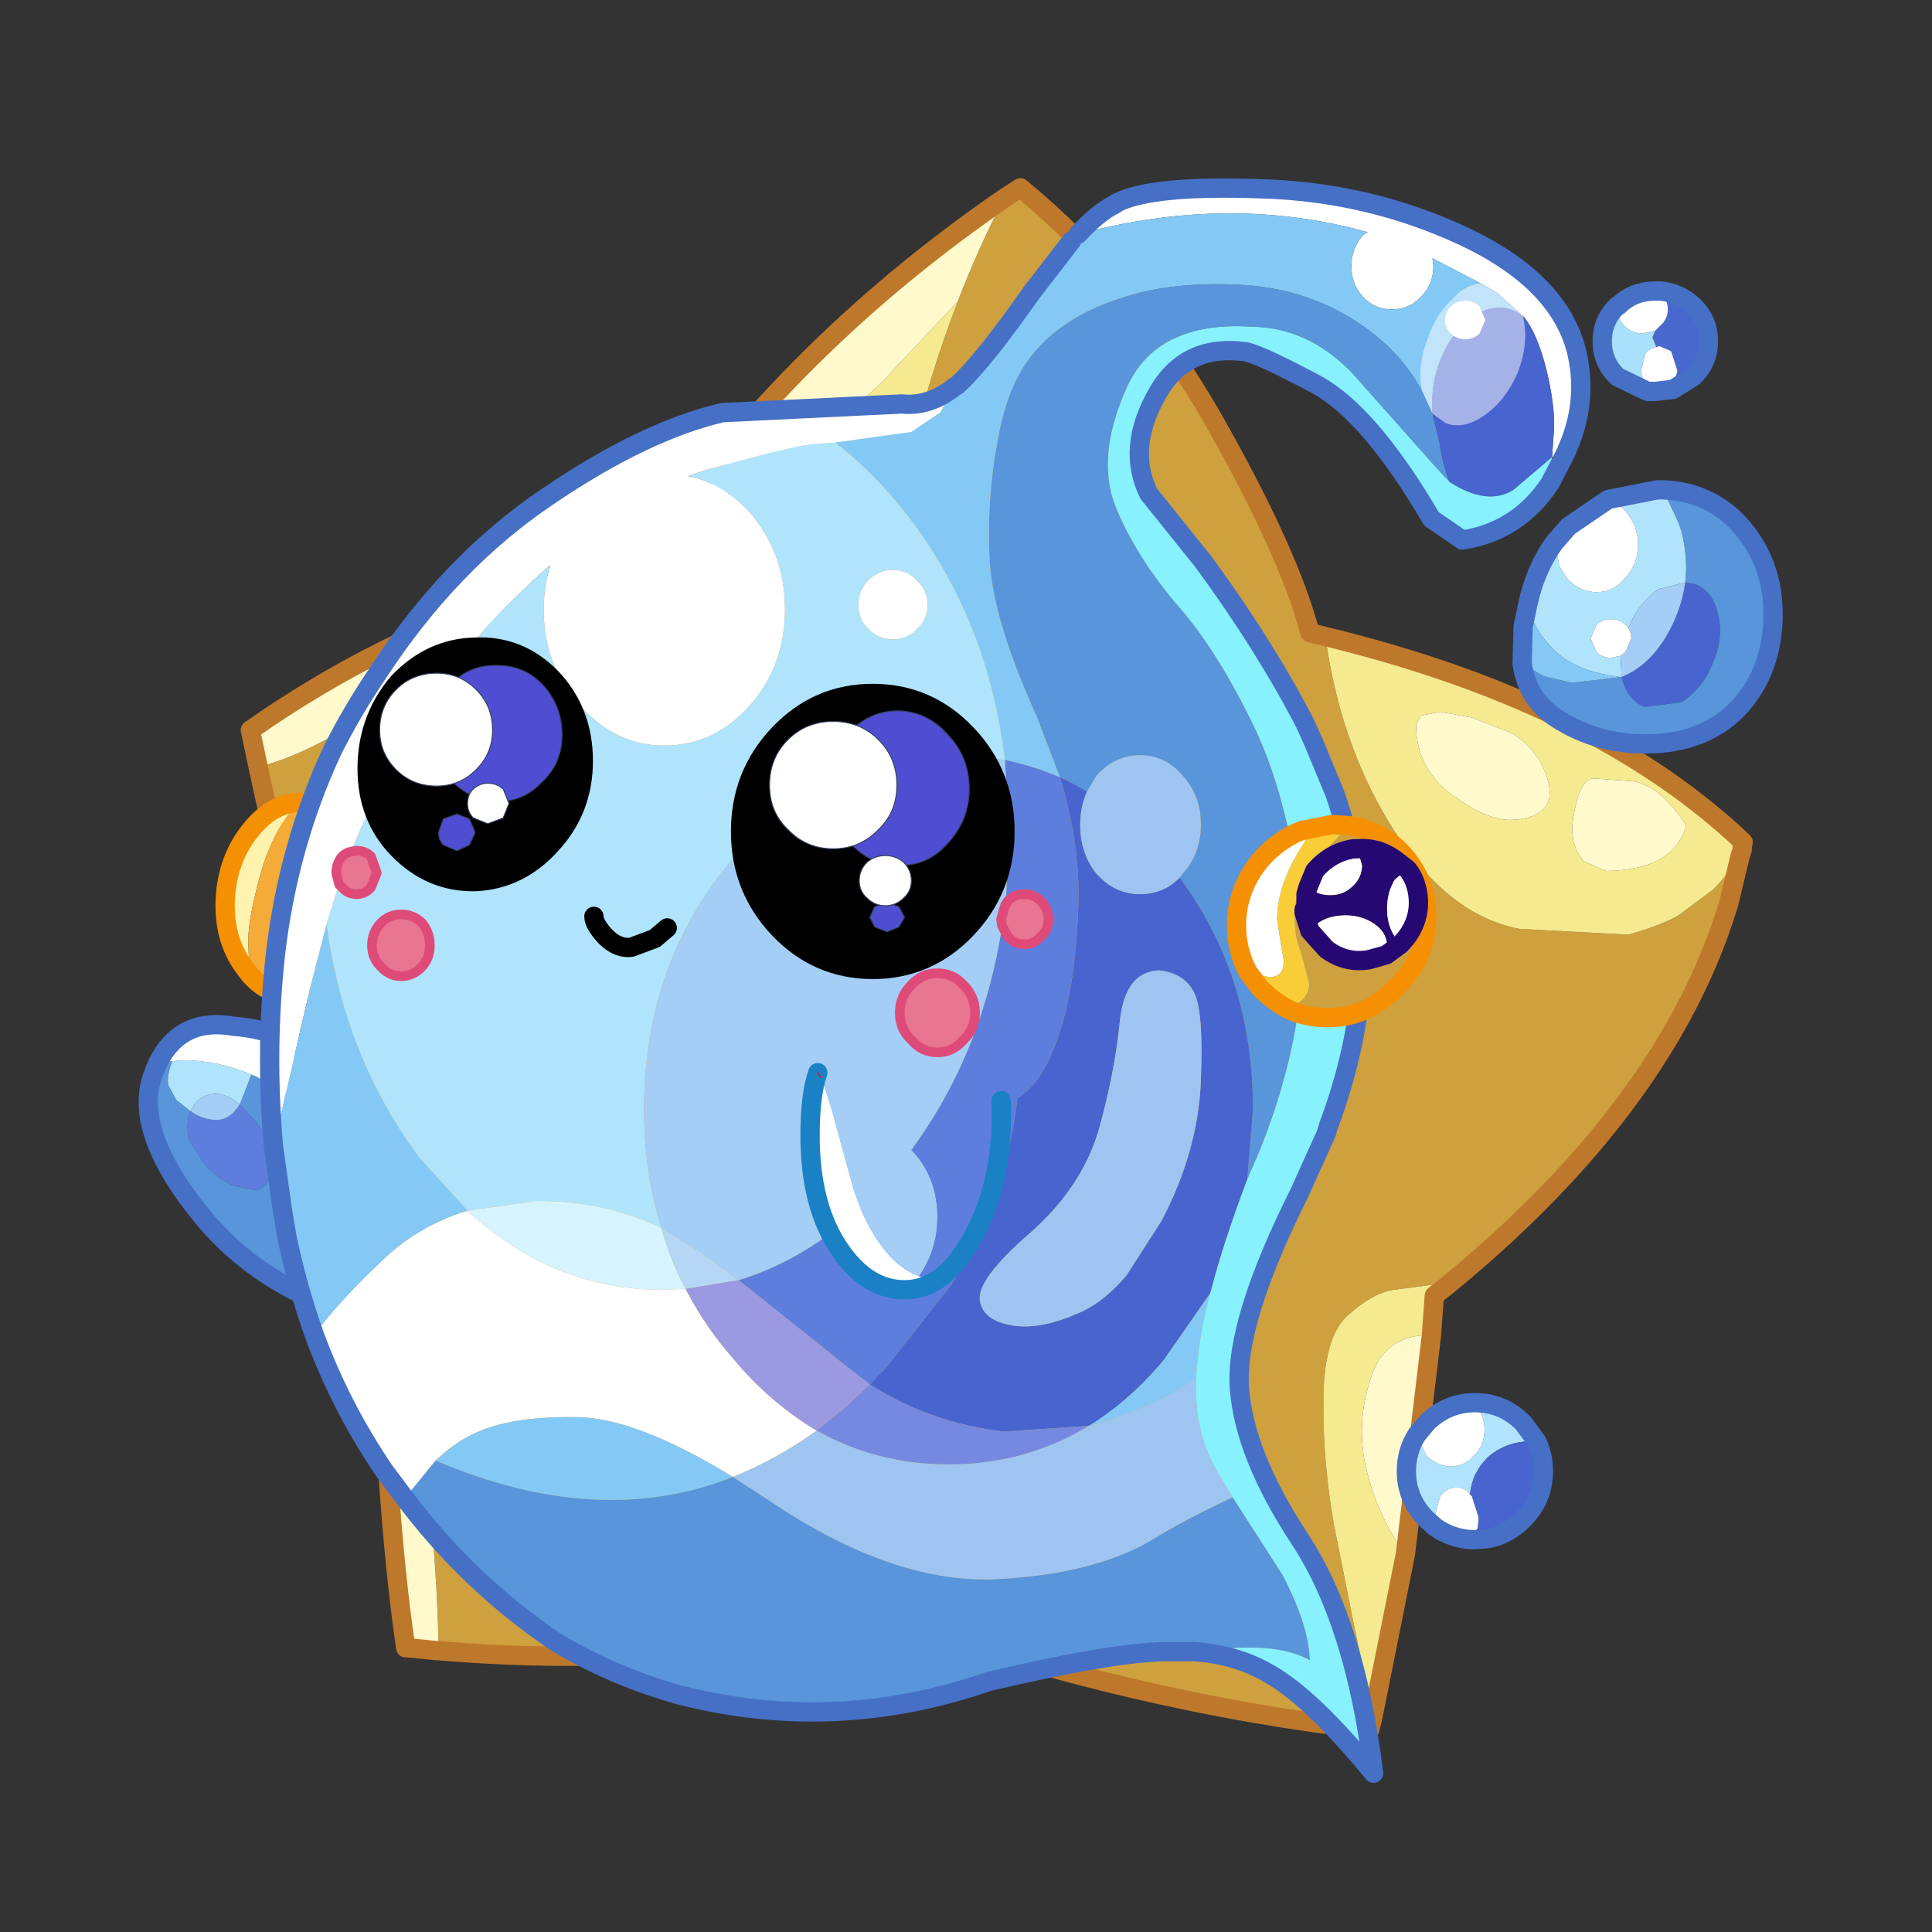 <svg xmlns:ffdec="https://www.free-decompiler.com/flash" xmlns:xlink="http://www.w3.org/1999/xlink" ffdec:objectType="frame" height="90" width="90" xmlns="http://www.w3.org/2000/svg"><rect width="100%" height="100%" fill="#333333" stroke="none"/><use ffdec:characterId="1" height="90" width="90" xlink:href="#a"/><use ffdec:characterId="8" height="89.4" transform="translate(6.45 8.3) scale(.899)" width="85.2" xlink:href="#b"/><defs><g id="a"><path d="M45 45h-90v-90h90v90" fill="#ffff4f" fill-opacity="0" fill-rule="evenodd" transform="translate(45 45)"/><path d="M90 90H0V0h90v90z" fill="none" stroke="#f33" stroke-linecap="round" stroke-linejoin="round" stroke-opacity="0" stroke-width=".05"/></g><g id="b" transform="translate(.5 .5)"><use ffdec:characterId="2" height="83.15" transform="translate(-.5 -.5)" width="83.65" xlink:href="#c"/><use ffdec:characterId="3" height="8.1" transform="translate(64.7 62.45)" width="8.1" xlink:href="#d"/><use ffdec:characterId="4" height="14.15" transform="translate(70.65 15.15)" width="14.05" xlink:href="#e"/><use ffdec:characterId="5" height="6.2" transform="translate(74.85 4.85)" width="6.5" xlink:href="#f"/></g><g id="c"><path d="M44.35.55 45.2 0q5.95 4.9 10.05 12.1 3.9 6.9 4.95 10.95l.8.2q.75 5.4 3.25 9.55 2.9 4.85 6.8 5.6l5.65.3q1.75-.5 2.6-1l1.75-1.3q.9-.85 1.25-1.8l.3-.3.3-.6-.4.9q-1.1 2.65-.6 2.5-3.15 10.4-14.55 19.75l-.5-.05-2.3.3q-1.05.15-2.3 1.25-1.3 1.05-1.35 4.3-.05 3.25.55 6.65l1 5 .75 3.55.25 1.45-.15.6q-12-1.35-24.85-5.8-11.1 2.75-23.4 1.7v-.25q-.1-5.1-.85-10.65-.85-6.35-2.25-9.6l-.1-2.9Q7.6 39 5.7 30q2.45-.55 6.25-3.05 3.6-2.35 7.3-5.75 3-.95 6.05-1.3l1.75-2.55 6.8-4.05h1.55l3.4.35.7.25q.95-4.1 2.45-8Q43 3.15 44.35.55M82.6 34.3l-.1.3.1-.3" fill="#cfa03e" fill-rule="evenodd" transform="translate(.5 .5)"/><path d="M41.95 5.9q-1.5 3.9-2.45 8l-.7-.25-3.4-.35h-1.55q3.4-2.25 4.75-3.85l3.35-3.55m21.5 73.4-.25-1.45-.75-3.55-1-5q-.6-3.4-.55-6.65.05-3.25 1.35-4.3 1.25-1.1 2.3-1.25l2.3-.3.5.05-.7.55-.15 2.05q-2.45-.05-3.15 2.25-.8 2.4-.2 4.8.6 2.35 1.85 4.1l.15.2-1.7 8.5M81.9 37.1q-.5.15.6-2.5l-.6 2.5m.4-2.5q-.35.95-1.25 1.8l-1.75 1.3q-.85.5-2.6 1l-5.65-.3q-3.9-.75-6.8-5.6-2.5-4.15-3.25-9.55 14 3.4 21.65 10.65l-.05.25-.3.45m-7.45-4q-.65.1-.95 1.75-.35 1.6.5 2.55l1.15.5q3.5-.05 4.15-2.35-1.3-2.05-2.75-2.3l-2.1-.15m-2.45-.3q-.55-1.35-1.75-2.05l-2.05-.8-1.65-.3-1 .2-.25.45q0 2.45 2.15 3.85 1.55 1.1 2.7 1.1 1.15 0 1.75-.55.6-.6.1-1.9" fill="#f5ea8f" fill-rule="evenodd" transform="translate(.5 .5)"/><path d="M44.35.55Q43 3.15 41.95 5.9L38.6 9.45q-1.35 1.6-4.75 3.85l-6.8 4.05q6.85-9.6 17.3-16.8M19.25 21.2q-3.7 3.4-7.3 5.75-3.8 2.5-6.25 3.05l-.4-1.9q6.95-4.85 13.95-6.9m-7.3 34.1q1.4 3.25 2.25 9.6.75 5.55.85 10.65l-.1.25-1.5-.15h-.1q-1.1-7.45-1.4-20.35m62.9-24.7 2.1.15q1.45.25 2.75 2.3-.65 2.3-4.15 2.35l-1.15-.5q-.85-.95-.5-2.55.3-1.65.95-1.75m-2.45-.3q.5 1.3-.1 1.9-.6.55-1.75.55t-2.7-1.1q-2.15-1.4-2.15-3.85l.25-.45 1-.2 1.65.3 2.05.8q1.2.7 1.75 2.05m-7.25 40.5-.15-.2q-1.25-1.75-1.85-4.1-.6-2.4.2-4.8.7-2.3 3.15-2.25L65.15 70.8" fill="#fff9cc" fill-rule="evenodd" transform="translate(.5 .5)"/><path d="m61 23.25-.8-.2Q59.15 19 55.25 12.1 51.15 4.9 45.2 0l-.85.55q-10.45 7.2-17.3 16.8L25.3 19.9q-3.05.35-6.05 1.3-7 2.05-13.95 6.9l.4 1.9q1.9 9 6.15 22.4l.1 2.9q.3 12.9 1.4 20.35h.1l1.5.15h.1q12.3 1.05 23.4-1.7 12.85 4.45 24.85 5.8l.15-.6 1.7-8.5 1.35-11.35.15-2.05.7-.55Q78.75 47.5 81.9 37.1l.6-2.5.1-.3v-.15l.05-.25Q75 26.65 61 23.25z" fill="none" stroke="#be782c" stroke-linecap="round" stroke-linejoin="round" transform="translate(.5 .5)"/><path d="m4.75 47.5.75.8q.7.9.9 1.55.15.6-.1 1.4-.25.75-.9.65l-1-.2-.7-.4-.7-.6-.9-1.4q-.15-1 .1-1.45.65.45 1.35.45.7 0 1.2-.8" fill="#5e7edd" fill-rule="evenodd" transform="translate(.5 .5)"/><path d="m4.75 47.5.6-1.55.25.1 4.85 2.9 3.3 10.2q-7.15-1.25-10.9-5.8T.3 45.85l.2-.5.75-.1q-.3.8-.2 1.25l.4.75.75.6q-.25.45-.1 1.45l.9 1.4.7.6.7.4 1 .2q.65.1.9-.65.25-.8.1-1.4-.2-.65-.9-1.55l-.75-.8" fill="#5895da" fill-rule="evenodd" transform="translate(.5 .5)"/><path d="m5.35 45.95-.6 1.55q-.65-.55-1.25-.55-.9 0-1.3.9l-.75-.6-.4-.75q-.1-.45.2-1.25h.1l.4-.05q1.85 0 3.6.75" fill="#b0e4fc" fill-rule="evenodd" transform="translate(.5 .5)"/><path d="M5.35 45.95q-1.75-.75-3.6-.75l-.4.05h-.1l-.75.1q1.2-2.4 3.95-1.9 2.9.2 4.95 2.3l1.05 3.2-4.85-2.9-.25-.1" fill="#fff" fill-rule="evenodd" transform="translate(.5 .5)"/><path d="M2.2 47.85q.4-.9 1.3-.9.6 0 1.25.55-.5.8-1.2.8t-1.35-.45" fill="#a4cef5" fill-rule="evenodd" transform="translate(.5 .5)"/><path d="M9.4 45.75q-2.05-2.1-4.95-2.3-2.75-.5-3.95 1.9l-.2.5q-1.2 2.95 2.55 7.5t10.9 5.8" fill="none" stroke="#4670c5" stroke-linecap="round" stroke-linejoin="round" transform="translate(.5 .5)"/><path d="M7.85 31.85Q6.5 33.1 5.8 35.65q-.7 2.55-.6 3.7l.05 1.4-.3-.4Q3.9 38.9 4 36.85q.1-2.05 1.3-3.55 1.1-1.4 2.55-1.45" fill="#fef2af" fill-rule="evenodd" transform="translate(.5 .5)"/><path d="m5.25 40.75-.05-1.4q-.1-1.15.6-3.7.7-2.55 2.05-3.8H8q1.5 0 2.5 1.45 1.05 1.5.95 3.55-.1 2.05-1.3 3.5-1.1 1.5-2.65 1.5-1.3 0-2.25-1.1" fill="#f4ab38" fill-rule="evenodd" transform="translate(.5 .5)"/><path d="M5.25 40.75q.95 1.1 2.25 1.1 1.55 0 2.65-1.5 1.2-1.45 1.3-3.5.1-2.05-.95-3.55-1-1.45-2.5-1.45h-.15Q6.4 31.9 5.3 33.3 4.1 34.8 4 36.85q-.1 2.05.95 3.5l.3.4z" fill="none" stroke="#f59003" stroke-linecap="round" stroke-linejoin="round" transform="translate(.5 .5)"/><path d="M48.2 2.4q1-1.1 1.9-1.55l.15-.1q1.85-.9 7.4-.7Q63.2.2 68.15 2.5q4.9 2.3 5.85 5.9.6 2.4-.3 4.75l-.25.6-.7.2.1-1.45q.05-1.25-.4-3.1Q72 7.6 71.3 6.7l-.05-.05-1.35-1.2-.85-.5-2.5-1.3.05.4q0 .95-.65 1.6-.6.65-1.5.65t-1.5-.65q-.6-.65-.6-1.6 0-.9.6-1.6l.15-.1.1-.05q-7.15-2-15 .1M13.3 67.9l-1.05-1.4Q10 63.2 8.6 59.4q1.45-1.85 3.3-3.6 2-2 4.65-2.8 4.4 4.1 10.1 4.1l1.2-.05q1 1.95 2.5 3.65l.25.3q1.85 2.1 4.05 3.4-2.1 1.5-4.35 2.4-5.05-3.1-8.15-3.1-3.65-.05-5.55 1-.8.4-1.7 1.25l-1.6 1.95M6.5 49.7q-.45-5 .1-10 .65-5.6 2.95-10.55 1-2 2.35-4 3.75-5.75 8.8-9.15 5-3.4 9.05-4.35l9.3-.45q1.45.15 2.75-.9l-.75 1.35-1.5 1-3.95.55-.75.05q-1.3.05-5.45 1.25-.7.15-1.4.45 1.8.35 3.2 1.9 1.8 2.1 1.8 5t-1.8 4.95q-1.85 2.1-4.45 2.1-2.55 0-4.4-2.1-1.85-2.05-1.85-4.95 0-1.25.35-2.3-2 1.75-3.35 3.25-3.6 4.3-5.65 8.5l-1.35 3.1q-.25.05-.45.25-.3.35-.3.85l.15.6-.05.1-.6 1.95-.85 3.3-1.1 4.75-.8 3.5m32.1-26.3q-.75 0-1.3-.55-.5-.5-.5-1.25 0-.7.5-1.25.55-.55 1.3-.55t1.25.55q.55.55.55 1.25 0 .75-.55 1.25-.5.55-1.25.55" fill="#fff" fill-rule="evenodd" transform="translate(.5 .5)"/><path d="M54.2 75.85h-1.5q-2.8.05-9.15 1.55-7.95 2.75-16 .7-3.4-.95-6.35-2.7-4.55-3.05-7.9-7.5l1.6-1.95q8.45 3.6 15.4.85l1.85 1.2q6.35 4.3 11.7 4.1 5.3-.25 8.35-2.15 1.55-.95 4-2.1l2.6 4.05q1.35 2.6 1.4 4.4-1.35-.75-3.7-.65l-2.3.2m-6.95-45.3-1.2-3.15q-2.3-5.05-2.45-8.2-.15-3.2.45-6.25.55-3.1 2.15-4.75 1.6-1.7 4.4-2.55 2.75-.85 6.4-.6 3.7.3 6.55 2.55Q65.1 8.85 66 10.5l.55 1.2.35 1.4q.2 1.3.55 2.15l-.7-.75-4.4-4.95q-2.25-2.3-5.1-2.35-5.05-.35-6.6 3.3-1.6 3.65-.4 6.3 1.15 2.6 3.2 4.95 2 2.3 3.9 6.25 1.8 3.8 2.45 9.65v.25q.35 5.65-2.2 12l-.65 1.5.3-3.65q0-6.9-3.8-12l.15-.2q.95-1.05.95-2.55 0-1.5-.95-2.55-.9-1.05-2.2-1.05-1.3 0-2.25 1.05l-.5.85q-.7-.45-1.4-.75" fill="#5895da" fill-rule="evenodd" transform="translate(.5 .5)"/><path d="M8.6 59.4q-.85-2.4-1.4-5l-.25-1.5-.45-3.2.8-3.5 1.1-4.75.85-3.3q.9 6.85 4.8 12.1l2.5 2.75q-2.65.8-4.65 2.8-1.85 1.75-3.3 3.6m33.2-49.1.1-.05q1.3-1.15 3.9-4.85l2.05-2.65.35-.35q7.85-2.1 15-.1l-.1.05-.15.1q-.6.7-.6 1.6 0 .95.6 1.6.6.65 1.5.65t1.5-.65q.65-.65.65-1.6l-.05-.4 2.5 1.3.85.5 1.35 1.2.05.05h-.05q-.8-.75-2-.35-1.1.35-2 1.95-.65 1.25-.7 2.5v.9L66 10.5q-.9-1.65-2.45-2.9Q60.7 5.35 57 5.05q-3.65-.25-6.4.6-2.8.85-4.4 2.55-1.6 1.65-2.15 4.75-.6 3.05-.45 6.25.15 3.15 2.45 8.2l1.2 3.15q-1.4-.6-2.85-.9-.85-7.15-4.95-12.55-1.8-2.35-3.85-3.9l3.95-.55 1.5-1 .75-1.35m13.25 46.95q-.45 1.6-.6 2.95l-.1.8-.05.7-1.25.75q-2.25 1.15-4.3 1.7 1.95-1.2 3.65-3.15l.25-.3 2.4-3.45m-40.15 8.7q.9-.85 1.7-1.25 1.9-1.05 5.55-1 3.1 0 8.15 3.1-6.95 2.75-15.4-.85" fill="#84c9f5" fill-rule="evenodd" transform="translate(.5 .5)"/><path d="M71.3 6.7q.7.9 1.15 2.7.45 1.85.4 3.1l-.1 1.45-2 1.7q-1.35.85-3.3-.4-.35-.85-.55-2.15l-.35-1.4v-.9q.05-1.25.7-2.5.9-1.6 2-1.95 1.2-.4 2 .35h.05M53.45 35.75q3.8 5.1 3.8 12l-.3 3.65q-1.25 3.3-1.9 5.85l-2.4 3.45-.25.3q-1.7 1.95-3.65 3.15l-4.4.3Q40.5 64 37.4 62l.95-1 3.3-4.2.05-.1.7-1.2q2.15-3.95 2.65-8.35 1.1-.6 1.9-2.6 1.1-2.7 1.25-7.4.1-3.2-.95-6.6.7.3 1.4.75-.35.75-.35 1.7 0 1.5.85 2.55.95 1.05 2.25 1.05 1.2 0 2.05-.85m.75 5.95q-.5-1-1.8-1.15-1.2.05-1.7 1.2-.25.55-.35 1.45-.25 2.6-1.1 5.65-.9 3-3.6 5.35-2.7 2.35-2.55 3.45.15 1.05 1.7 1.3 1.5.25 3.65-.75 1.15-.55 2.25-1.85l1.8-2.8q1.9-3.6 2.05-7.25.15-3.65-.35-4.6" fill="#4864cf" fill-rule="evenodd" transform="translate(.5 .5)"/><path d="M44.4 29.65q1.45.3 2.85.9 1.05 3.4.95 6.6-.15 4.7-1.25 7.4-.8 2-1.9 2.6-.5 4.4-2.65 8.35l-.7 1.2-.05.1-3.3 4.2-.95 1-1.3-1-.55-.45-4.95-3.95q2.8-.85 5.3-2.85l1-.9L38.65 51l.6-.75.3-.4q3.7-5.05 4.7-11.6l.3.55q.35.4.85.4t.85-.4q.4-.35.4-.9t-.4-.95q-.35-.35-.85-.35t-.85.35h-.1l.15-3.3-.2-4" fill="#5e7edd" fill-rule="evenodd" transform="translate(.5 .5)"/><path d="m30.6 56.6 4.95 3.95.55.45 1.3 1-1.15 1.1-1.6 1.3q-2.2-1.3-4.05-3.4l-.25-.3q-1.5-1.7-2.5-3.65l2.75-.45" fill="#9b99e2" fill-rule="evenodd" transform="translate(.5 .5)"/><path d="m34.65 64.4 1.6-1.3L37.4 62q3.1 2 6.95 2.45l4.4-.3q-3.3 2-7.25 2-3.75 0-6.85-1.75" fill="#7689e0" fill-rule="evenodd" transform="translate(.5 .5)"/><path d="m48.65 31.3.5-.85q.95-1.05 2.25-1.05t2.2 1.05q.95 1.05.95 2.55 0 1.5-.95 2.55l-.15.2q-.85.85-2.05.85-1.3 0-2.25-1.05-.85-1.05-.85-2.55 0-.95.35-1.7m5.65 30.4q-.1 2.85 1.15 4.9l.75 1.25q-2.45 1.15-4 2.1-3.05 1.9-8.35 2.15-5.35.2-11.7-4.1l-1.85-1.2q2.25-.9 4.35-2.4 3.1 1.75 6.85 1.75 3.95 0 7.25-2 2.05-.55 4.3-1.7l1.25-.75m-.1-20q.5.95.35 4.6-.15 3.65-2.05 7.25l-1.8 2.8q-1.1 1.3-2.25 1.85-2.15 1-3.65.75-1.55-.25-1.7-1.3-.15-1.1 2.55-3.45 2.7-2.35 3.6-5.35.85-3.05 1.1-5.65.1-.9.35-1.45.5-1.15 1.7-1.2 1.3.15 1.8 1.15" fill="#9ec5f1" fill-rule="evenodd" transform="translate(.5 .5)"/><path d="M72.65 15.3Q71 17.8 68.1 18.25l-1.6-1.1q-3.2-5.45-5.95-6.95-2.8-1.5-3.65-1.7-3.2-.45-4.65 2.25-1.55 2.75-.4 5.1l2.85 3.55q3.15 4.3 5.25 8.35l.45 1 1.1 2.65q1.35 3.95 1.4 8.05.05 4.4-1.75 9.2l-.1.35-1.4 3.1q-3.35 6.7-3.1 10.1.25 3.45 3.15 7.85 2.85 4.35 3.8 12.1-3.2-3.9-5.4-5.15-1.7-1-3.9-1.15l2.3-.2q2.35-.1 3.7.65-.05-1.8-1.4-4.4l-2.6-4.05-.75-1.25q-1.25-2.05-1.15-4.9l.05-.7.1-.8q.15-1.35.6-2.95.65-2.55 1.9-5.85l.65-1.5q2.55-6.35 2.2-12v-.25q-.65-5.85-2.45-9.65-1.9-3.95-3.9-6.25-2.05-2.35-3.2-4.95-1.2-2.65.4-6.3 1.55-3.65 6.6-3.3 2.85.05 5.1 2.35l4.4 4.95.7.75q1.95 1.25 3.3.4l2-1.7-.1 1.35" fill="#87f1fd" fill-rule="evenodd" transform="translate(.5 .5)"/><path d="m10.5 34.4 1.35-3.1q2.05-4.2 5.65-8.5 1.35-1.5 3.35-3.25-.35 1.05-.35 2.3 0 2.9 1.85 4.95 1.85 2.1 4.4 2.1 2.6 0 4.45-2.1 1.8-2.05 1.8-4.95 0-2.9-1.8-5-1.4-1.55-3.2-1.9.7-.3 1.4-.45 4.15-1.2 5.45-1.25l.75-.05q2.05 1.55 3.85 3.9 4.1 5.4 4.95 12.55l-2.9-.3q-6.55 0-11.15 5.35-4.65 5.45-4.65 13.05 0 3.3.9 6.15-3-1.45-6.55-1.4l-3.5.5-2.5-2.75q-3.9-5.25-4.8-12.1l.6-1.95.2.05q.3.35.75.35t.75-.35l.3-.75-.3-.85q-.3-.3-.75-.3l-.3.05m28.1-11q.75 0 1.25-.55.55-.5.55-1.25 0-.7-.55-1.25-.5-.55-1.25-.55t-1.3.55q-.5.55-.5 1.25 0 .75.5 1.25.55.55 1.3.55M14.2 38.1q-.45-.45-1.1-.45-.6 0-1.05.45-.45.5-.45 1.15 0 .65.45 1.1.45.5 1.05.5.65 0 1.1-.5.4-.45.4-1.1 0-.65-.4-1.15" fill="#b0e4fc" fill-rule="evenodd" transform="translate(.5 .5)"/><path d="m44.45 36.95-.05.25-.2.7.05.35q-1 6.55-4.7 11.6l-.3.4-.6.75-1.75 1.85-1 .9q-2.5 2-5.3 2.85l-1.9-1.4-2.1-1.3q-.9-2.85-.9-6.15 0-7.6 4.65-13.05 4.6-5.35 11.15-5.35l2.9.3.2 4-.15 3.3m-2.2 7.2q.6-.55.6-1.4 0-.85-.6-1.45-.55-.6-1.35-.6t-1.35.6q-.6.6-.6 1.45t.6 1.4q.55.65 1.35.65t1.35-.65" fill="#a4cef5" fill-rule="evenodd" transform="translate(.5 .5)"/><path d="m16.55 53 3.5-.5q3.55-.05 6.55 1.4.45 1.65 1.25 3.15l-1.2.05q-5.7 0-10.1-4.1" fill="#d5f4ff" fill-rule="evenodd" transform="translate(.5 .5)"/><path d="m26.6 53.9 2.1 1.3 1.9 1.4-2.75.45q-.8-1.5-1.25-3.15" fill="#b6d6f6" fill-rule="evenodd" transform="translate(.5 .5)"/><path d="M48.2 2.4q1-1.1 1.9-1.55l.15-.1q1.85-.9 7.4-.7Q63.2.2 68.15 2.5q4.9 2.3 5.85 5.9.6 2.4-.3 4.75l-.25.6-.8 1.55Q71 17.8 68.1 18.25l-1.6-1.1q-3.2-5.45-5.95-6.95-2.8-1.5-3.65-1.7-3.2-.45-4.65 2.25-1.55 2.75-.4 5.1l2.85 3.55q3.15 4.3 5.25 8.35l.45 1 1.1 2.65q1.35 3.95 1.4 8.05.05 4.4-1.75 9.2l-.1.35-1.4 3.1q-3.35 6.7-3.1 10.1.25 3.45 3.15 7.85 2.85 4.35 3.8 12.1-3.2-3.9-5.4-5.15-1.7-1-3.9-1.15h-1.5q-2.8.05-9.15 1.55-7.95 2.75-16 .7-3.4-.95-6.35-2.7-4.55-3.05-7.9-7.5l-1.05-1.4Q10 63.2 8.6 59.4q-.85-2.4-1.4-5l-.25-1.5-.45-3.2q-.45-5 .1-10 .65-5.6 2.95-10.55 1-2 2.35-4 3.75-5.75 8.8-9.15 5-3.4 9.05-4.35l9.3-.45q1.45.15 2.75-.9l.1-.05q1.3-1.15 3.9-4.85l2.05-2.65" fill="none" stroke="#4670c5" stroke-linecap="round" stroke-linejoin="round" transform="translate(.5 .5)"/><path d="M69 7.55q-.3.3-.75.3t-.75-.3q-.3-.3-.3-.7 0-.4.3-.7.3-.3.75-.3t.75.3l.3.7-.3.7" fill="#fff" fill-rule="evenodd" transform="translate(.5 .5)"/><path d="m69 7.55.3-.7-.3-.7q-.3-.3-.75-.3t-.75.3q-.3.3-.3.7 0 .4.3.7.3.3.75.3t.75-.3m2.25-.85q.3 1.3-.25 2.8-.6 1.45-1.7 2.25t-2.05.45l-.7-.5-.55-1.2v-.05q-.25-1.3.35-2.75.35-1 1-1.7l.6-.6q.55-.4 1.1-.45l.85.5 1.35 1.2v.05" fill="#fff" fill-opacity=".502" fill-rule="evenodd" transform="translate(.5 .5)"/><path d="m39.95 56.4.85.25q-.75.45-1.6.45-1.9 0-3.3-2-1.6-2.25-1.6-6 0-2.1.4-3.25l.15.25.1.2.45 1.4 1.15 4.2.35.95q1.25 2.9 3.05 3.55" fill="#fff" fill-rule="evenodd" transform="translate(.5 .5)"/><path d="m39.65 49.75-.1.1q1.35 1.4 1.35 3.5 0 1.65-.95 3.05-1.8-.65-3.05-3.55l-.35-.95-1.15-4.2-.45-1.4 4.7 3.4v.05" fill="#a4cef5" fill-rule="evenodd" transform="translate(.5 .5)"/><path d="M39.95 56.4q.95-1.4.95-3.05 0-2.1-1.35-3.5l.1-.1 4.55-2.45q.15 4.05-1.4 6.95-.9 1.7-2 2.4l-.85-.25" fill="#5e7edd" fill-rule="evenodd" transform="translate(.5 .5)"/><path d="M40.8 56.65q1.1-.7 2-2.4 1.55-2.9 1.4-6.95m-9.5-1.45q-.4 1.15-.4 3.25 0 3.75 1.6 6 1.4 2 3.3 2 .85 0 1.6-.45" fill="none" stroke="#1a81c5" stroke-linecap="round" stroke-linejoin="round" transform="translate(.5 .5)"/><path d="m35.35 46.6-.15-.25" fill="none" stroke="red" stroke-linecap="round" stroke-linejoin="round" stroke-width=".05"/><path d="M23.1 37.75q0 .4.6 1.05.65.65 1.35.55l1.2-.45.65-.55" fill="none" stroke="#000" stroke-linecap="round" stroke-linejoin="round" transform="translate(.5 .5)"/><path d="M44.55 36.95q.35-.35.85-.35t.85.35q.4.4.4.95 0 .55-.4.9-.35.4-.85.4t-.85-.4l-.3-.55-.05-.35.2-.7.15-.25m-29.95 2.3q0 .65-.4 1.1-.45.5-1.1.5-.6 0-1.05-.5-.45-.45-.45-1.1 0-.65.45-1.15.45-.45 1.05-.45.65 0 1.1.45.4.5.4 1.15m24.35 3.5q0-.85.6-1.45.55-.6 1.35-.6t1.35.6q.6.6.6 1.45t-.6 1.4q-.55.65-1.35.65t-1.35-.65q-.6-.55-.6-1.4m-27.4-8.1.3.85-.3.75q-.3.35-.75.35t-.75-.35l-.15-.15-.15-.6q0-.5.3-.85.2-.2.45-.25l.3-.05q.45 0 .75.3" fill="#e87592" fill-rule="evenodd" transform="translate(.5 .5)"/><path d="M45.05 37.45q.35-.35.85-.35t.85.35q.4.4.4.95 0 .55-.4.9-.35.4-.85.4t-.85-.4l-.3-.55-.05-.35.2-.7.15-.25m-29.95 2.3q0 .65-.4 1.1-.45.5-1.1.5-.6 0-1.05-.5-.45-.45-.45-1.1 0-.65.45-1.15.45-.45 1.05-.45.65 0 1.1.45.4.5.4 1.15m24.35 3.5q0-.85.6-1.45.55-.6 1.35-.6t1.35.6q.6.6.6 1.45t-.6 1.4q-.55.65-1.35.65t-1.35-.65q-.6-.55-.6-1.4m-27.4-8.1.3.85-.3.75q-.3.35-.75.35t-.75-.35l-.15-.15-.15-.6q0-.5.3-.85.2-.2.45-.25l.3-.05q.45 0 .75.3z" fill="none" stroke="#de4b78" stroke-linecap="round" stroke-linejoin="round" stroke-width=".5"/><path d="M57 40.65q-.65-1.2-.6-2.65.1-2.05 1.6-3.55.85-.8 1.8-1.15l.15.25v.3q-1.45 2.2-1.45 4.05l.2 1.3.15.85q0 .85-.75.85l-1.1-.25" fill="#fff" fill-rule="evenodd" transform="translate(.5 .5)"/><path d="M62.2 33.05q1.6.2 2.75 1.4 1.4 1.5 1.3 3.55-.1 2.05-1.65 3.5-1.45 1.5-3.5 1.5-1.05 0-1.95-.4l.55-.45q.45-.35.45-.9l-.4-1.6q-.45-1.05-.3-2.45.15-1.45 1.4-2.7l1.35-1.45" fill="#cfa03e" fill-rule="evenodd" transform="translate(.5 .5)"/><path d="m59.8 33.3 1.5-.3h.25l.65.05-1.35 1.45q-1.25 1.25-1.4 2.7-.15 1.4.3 2.45l.4 1.6q0 .55-.45.9l-.55.45q-.8-.4-1.5-1.1l-.65-.85 1.1.25q.75 0 .75-.85l-.15-.85-.2-1.3q0-1.85 1.45-4.05v-.3l-.15-.25" fill="#f8cd37" fill-rule="evenodd" transform="translate(.5 .5)"/><path d="m59.8 33.3 1.5-.3h.25l.65.05q1.6.2 2.75 1.4 1.4 1.5 1.3 3.55-.1 2.05-1.65 3.5-1.45 1.5-3.5 1.5-1.05 0-1.95-.4-.8-.4-1.5-1.1l-.65-.85q-.65-1.2-.6-2.65.1-2.05 1.6-3.55.85-.8 1.8-1.15z" fill="none" stroke="#f59003" stroke-linecap="round" stroke-linejoin="round" transform="translate(.5 .5)"/><path d="M60.1 36.25q.5.4 1.15.4.7 0 1.15-.45.5-.45.5-1.1l-.25-.85q1.05-.1 1.95.55l.65.5-.65.55q-.4.65-.4 1.5t.4 1.45l.3.4-.75.55.05-.45q0-.7-.65-1.15-.65-.45-1.5-.45-.9 0-1.5.45l-.35.35-.3-.95v-.15l.1-.1.1-.35-.1-.35-.05-.05v-.2l.1-.15.05.05-.1.35.1-.35" fill="#250871" fill-rule="evenodd" transform="translate(.5 .5)"/><path d="m62.65 34.25.25.85q0 .65-.5 1.1-.45.45-1.15.45-.65 0-1.15-.4l.35-.85q.8-.95 2-1.15h.2M60.2 38.5l.35-.35q.6-.45 1.5-.45.85 0 1.5.45t.65 1.15l-.05.45-.9.25q-1.2.2-2.2-.55l-.85-.95m4.7.7-.3-.4q-.4-.6-.4-1.45t.4-1.5l.65-.55q.45.55.55 1.35.15 1.2-.6 2.2l-.3.35" fill="#fff" fill-rule="evenodd" transform="translate(.5 .5)"/><path d="m60.1 36.25-.1.35v.7m-.1.1v.15l.3.95.85.95q1 .75 2.2.55l.9-.25.75-.55.3-.35q.75-1 .6-2.2-.1-.8-.55-1.35l-.65-.5q-.9-.65-1.95-.55h-.2q-1.2.2-2 1.15l-.35.85" fill="none" stroke="#250871" stroke-linecap="round" stroke-linejoin="round" transform="translate(.5 .5)"/><path d="M42.4 28.3q2 2.1 2 5.05 0 2.95-2 5.05-2 2.1-4.85 2.1-2.85 0-4.85-2.1-2-2.1-2-5.05 0-2.95 2-5.05 2-2.1 4.85-2.1 2.85 0 4.85 2.1m-21.5-2.9q1.65 1.75 1.65 4.3 0 2.5-1.65 4.3-1.65 1.85-3.95 1.95-2.3.05-4-1.7-1.6-1.65-1.6-4.15 0-2.55 1.6-4.45 1.7-1.8 4-1.85 2.3-.1 3.95 1.6" fill-rule="evenodd" transform="translate(.5 .5)"/><path d="M42.4 28.3q2 2.1 2 5.05 0 2.95-2 5.05-2 2.1-4.85 2.1-2.85 0-4.85-2.1-2-2.1-2-5.05 0-2.95 2-5.05 2-2.1 4.85-2.1 2.85 0 4.85 2.1m-21.5-2.9q1.65 1.75 1.65 4.3 0 2.5-1.65 4.3-1.65 1.85-3.95 1.95-2.3.05-4-1.7-1.6-1.65-1.6-4.15 0-2.55 1.6-4.45 1.7-1.8 4-1.85 2.3-.1 3.95 1.6z" fill="none" stroke="#000" stroke-linecap="round" stroke-linejoin="round" transform="translate(.5 .5)"/><path d="M41.45 33.95q-1.05 1.2-2.55 1.15-1.55 0-2.6-1.25-1.05-1.2-1.05-2.8 0-1.65 1.05-2.8t2.6-1.15q1.5.05 2.55 1.25 1.1 1.15 1.1 2.8 0 1.6-1.1 2.8" fill="#4f4ed3" fill-rule="evenodd" transform="translate(.5 .5)"/><path d="M41.95 34.45q-1.05 1.2-2.55 1.15-1.55 0-2.6-1.25-1.05-1.2-1.05-2.8 0-1.65 1.05-2.8t2.6-1.15q1.5.05 2.55 1.25 1.1 1.15 1.1 2.8 0 1.6-1.1 2.8z" fill="none" stroke="#34415f" stroke-linecap="round" stroke-linejoin="round" stroke-width=".05"/><path d="m38.9 38.3-.6.25-.65-.25-.25-.5.25-.55.65-.2.6.2.3.55-.3.5" fill="#4f4ed3" fill-rule="evenodd" transform="translate(.5 .5)"/><path d="m39.4 38.8-.6.25-.65-.25-.25-.5.25-.55.65-.2.6.2.3.55-.3.5z" fill="none" stroke="#34415f" stroke-linecap="round" stroke-linejoin="round" stroke-width=".05"/><path d="M39.15 36.8q-.4.4-.95.4-.55 0-.95-.4-.4-.35-.4-.9t.4-.95q.4-.35.95-.35.55 0 .95.35.4.4.4.95 0 .55-.4.9" fill="#fff" fill-rule="evenodd" transform="translate(.5 .5)"/><path d="M39.65 37.3q-.4.4-.95.4-.55 0-.95-.4-.4-.35-.4-.9t.4-.95q.4-.35.95-.35.55 0 .95.35.4.4.4.95 0 .55-.4.9z" fill="none" stroke="#34415f" stroke-linecap="round" stroke-linejoin="round" stroke-width=".05"/><path d="M37.85 33.25q-.95 1-2.35 1-1.4 0-2.35-1-.95-.9-.95-2.3t.95-2.35q.95-.95 2.35-.95 1.4 0 2.35.95.95.95.95 2.35 0 1.4-.95 2.3" fill="#fff" fill-rule="evenodd" transform="translate(.5 .5)"/><path d="M38.35 33.75q-.95 1-2.35 1-1.4 0-2.35-1-.95-.9-.95-2.3t.95-2.35q.95-.95 2.35-.95 1.4 0 2.35.95.95.95.95 2.35 0 1.4-.95 2.3z" fill="none" stroke="#34415f" stroke-linecap="round" stroke-linejoin="round" stroke-width=".05"/><path d="M18.1 31.8q-1.4-.05-2.4-1.1-.95-1-.95-2.45 0-1.5.95-2.55 1-1 2.4-.95 1.4 0 2.35 1 1 1.1 1 2.6 0 1.45-1 2.4-.95 1.05-2.35 1.05" fill="#4f4ed3" fill-rule="evenodd" transform="translate(.5 .5)"/><path d="M18.6 32.3q-1.4-.05-2.4-1.1-.95-1-.95-2.45 0-1.5.95-2.55 1-1 2.4-.95 1.4 0 2.35 1 1 1.1 1 2.6 0 1.45-1 2.4Q20 32.3 18.6 32.3z" fill="none" stroke="#34415f" stroke-linecap="round" stroke-linejoin="round" stroke-width=".05"/><path d="M14.95 31q-1.25 0-2.1-.85Q12 29.3 12 28.1q0-1.25.85-2.1.85-.85 2.1-.85 1.2 0 2.05.85.85.85.85 2.1 0 1.2-.85 2.05-.85.85-2.05.85" fill="#fff" fill-rule="evenodd" transform="translate(.5 .5)"/><path d="M15.45 31.5q-1.25 0-2.1-.85-.85-.85-.85-2.05 0-1.25.85-2.1.85-.85 2.1-.85 1.2 0 2.05.85.85.85.85 2.1 0 1.2-.85 2.05-.85.85-2.05.85z" fill="none" stroke="#34415f" stroke-linecap="round" stroke-linejoin="round" stroke-width=".05"/><path d="m18.4 32.65-.8.3-.75-.3q-.3-.3-.3-.75t.3-.75q.35-.3.75-.3.45 0 .8.3l.3.75-.3.75" fill="#fff" fill-rule="evenodd" transform="translate(.5 .5)"/><path d="m18.9 33.15-.8.3-.75-.3q-.3-.3-.3-.75t.3-.75q.35-.3.75-.3.45 0 .8.3l.3.75-.3.75z" fill="none" stroke="#34415f" stroke-linecap="round" stroke-linejoin="round" stroke-width=".05"/><path d="m16.65 34.05-.65.3-.7-.3q-.25-.25-.25-.65l.25-.7.7-.25.65.25.3.7-.3.65" fill="#4f4ed3" fill-rule="evenodd" transform="translate(.5 .5)"/><path d="m17.15 34.55-.65.3-.7-.3q-.25-.25-.25-.65l.25-.7.7-.25.65.25.3.7-.3.65z" fill="none" stroke="#34415f" stroke-linecap="round" stroke-linejoin="round" stroke-width=".05"/></g><g id="d"><path d="m-3-1.9.5 1.1q.55.55 1.25.55t1.2-.55Q.5-1.35.5-2.15T-.05-3.5l-.05-.05H0q1.45 0 2.5 1.05l.7.95h-.25q-1.35 0-2.3.85-.8.8-.9 1.9Q-.5.85-.95.85q-.5 0-.85.45l-.3 1.1.05.5-.45-.4Q-3.55 1.45-3.55 0q0-1.05.55-1.9" fill="#b0e4fc" fill-rule="evenodd" transform="translate(4.05 4.05)"/><path d="m-.1-3.55.05.05q.55.55.55 1.35T-.05-.8q-.5.55-1.2.55T-2.5-.8L-3-1.9l.5-.6q1-1 2.4-1.05M-2.05 2.9l-.05-.5.3-1.1q.35-.45.85-.45.45 0 .7.35l.1.1.35 1.1-.05.55-.3.55v.05q-1.05-.05-1.9-.65" fill="#fff" fill-rule="evenodd" transform="translate(4.05 4.05)"/><path d="M-.25 1.2q.1-1.1.9-1.9.95-.85 2.3-.85h.25q.35.7.35 1.55 0 1.45-1.05 2.5-.85.85-1.9 1l-.45-.55.05-.55-.35-1.1-.1-.1" fill="#4864cf" fill-rule="evenodd" transform="translate(4.05 4.05)"/><path d="M-3-1.9q-.55.85-.55 1.9 0 1.45 1.05 2.5l.45.4q.85.6 1.9.65H0l.6-.05q1.05-.15 1.9-1Q3.55 1.45 3.55 0q0-.85-.35-1.55l-.7-.95Q1.45-3.55 0-3.55h-.1q-1.4.05-2.4 1.05l-.5.6z" fill="none" stroke="#4670c5" stroke-linecap="round" stroke-linejoin="round" transform="translate(4.05 4.05)"/></g><g id="e"><path d="m2-1.75.55.1q.9.4 1.15 1.55.3 1.25-.3 2.6-.55 1.3-1.6 1.95l-1.9.25q-.9-.35-1.2-1.55 1.35-.55 2.25-2Q1.8-.25 2-1.75" fill="#4864cf" fill-rule="evenodd" transform="translate(7 7.05)"/><path d="M-1.3 3.15Q-1 4.35-.1 4.7l1.9-.25Q2.85 3.8 3.4 2.5q.6-1.35.3-2.6-.25-1.15-1.15-1.55L2-1.75q.15-1.3-.2-2.65l-.15-.45-.8-1.7q2.5.1 4.1 1.95Q6.6-2.65 6.55.05 6.5 2.75 4.9 4.6 3.25 6.45.45 6.6q-2.85.15-5.1-1.3-1.55-1-1.8-2.85l1.1.65 1.45.35 2.6-.3" fill="#5895da" fill-rule="evenodd" transform="translate(7 7.05)"/><path d="m.85-6.55.8 1.7.15.45q.35 1.35.2 2.65L.6-1.4q-1 .7-1.55 2L-1.1.45q-.3-.3-.75-.3t-.75.3l-.3.7.3.7q.3.3.75.3l.5-.1.05 1.1q-2.35-.25-3.5-1.4t-1.35-2.4q.4-1.85 1.4-3.2v.15l.25 1.15.35.55q.65.75 1.55.75T-1.1-2q.65-.7.65-1.7 0-.7-.3-1.25l-.35-.5q-.4-.45-.9-.6l2.55-.5h.3" fill="#b0e4fc" fill-rule="evenodd" transform="translate(7 7.05)"/><path d="M-.95.6Q-.4-.7.6-1.4L2-1.75Q1.8-.25.95 1.15q-.9 1.45-2.25 2l-.05-1.1.25-.2.3-.7q0-.3-.15-.55" fill="#a4cef5" fill-rule="evenodd" transform="translate(7 7.05)"/><path d="M-.95.6q.15.25.15.55l-.3.7-.25.2-.5.1q-.45 0-.75-.3l-.3-.7.3-.7q.3-.3.75-.3t.75.3l.15.15M-2-6.05q.5.15.9.6l.35.5q.3.55.3 1.25 0 1-.65 1.7-.6.75-1.5.75T-4.15-2l-.35-.55-.25-1.15v-.15l.7-.8L-2-6.05" fill="#fff" fill-rule="evenodd" transform="translate(7 7.05)"/><path d="m-1.3 3.15-2.6.3-1.45-.35-1.1-.65.05-1.9.25-1.2q.2 1.25 1.35 2.4 1.15 1.15 3.5 1.4" fill="#84c9f5" fill-rule="evenodd" transform="translate(7 7.05)"/><path d="M-6.45 2.45q.25 1.85 1.8 2.85Q-2.4 6.75.45 6.6q2.8-.15 4.45-2Q6.5 2.75 6.55.05q.05-2.7-1.6-4.65-1.6-1.85-4.1-1.95h-.3l-2.55.5-2.05 1.4-.7.8q-1 1.35-1.4 3.2L-6.4.55l-.05 1.9z" fill="none" stroke="#4670c5" stroke-linecap="round" stroke-linejoin="round" transform="translate(7 7.05)"/></g><g id="f"><path d="M.3-2.6q.95.1 1.65.75.8.75.8 1.85t-.8 1.85L.9 2.5l-.05-.05.3-.9L.85.6.8.5.2.25.05.3l-.2-.5L0-.55.25-.8q.4-.35.4-.85t-.4-.9L.3-2.6" fill="#4968ce" fill-rule="evenodd" transform="translate(3.25 3.1)"/><path d="m-.4 2.6-1.55-.75q-.8-.75-.8-1.85t.8-1.85h.05l-.05.2q0 .5.35.85.4.4.95.4L0-.55l-.15.35.2.5q-.3.05-.55.3l-.25.95.25.9.1.15" fill="#a9e0fb" fill-rule="evenodd" transform="translate(3.25 3.1)"/><path d="M.85 2.5 0 2.6h-.4l-.1-.15-.25-.9L-.5.6Q-.25.35.05.3L.2.25.8.5l.05.1.3.95-.3.9v.05M-1.9-1.85q.75-.75 1.9-.75h.2l.05.05q.4.4.4.9t-.4.85L0-.55l-.65.15q-.55 0-.95-.4-.35-.35-.35-.85l.05-.2" fill="#fff" fill-rule="evenodd" transform="translate(3.25 3.1)"/><path d="M.3-2.6q.95.1 1.65.75.8.75.8 1.85t-.8 1.85L.9 2.5H.85L0 2.6h-.4l-1.55-.75q-.8-.75-.8-1.85t.8-1.85h.05q.75-.75 1.9-.75h.3z" fill="none" stroke="#4670c5" stroke-linecap="round" stroke-linejoin="round" transform="translate(3.25 3.1)"/></g></defs></svg>